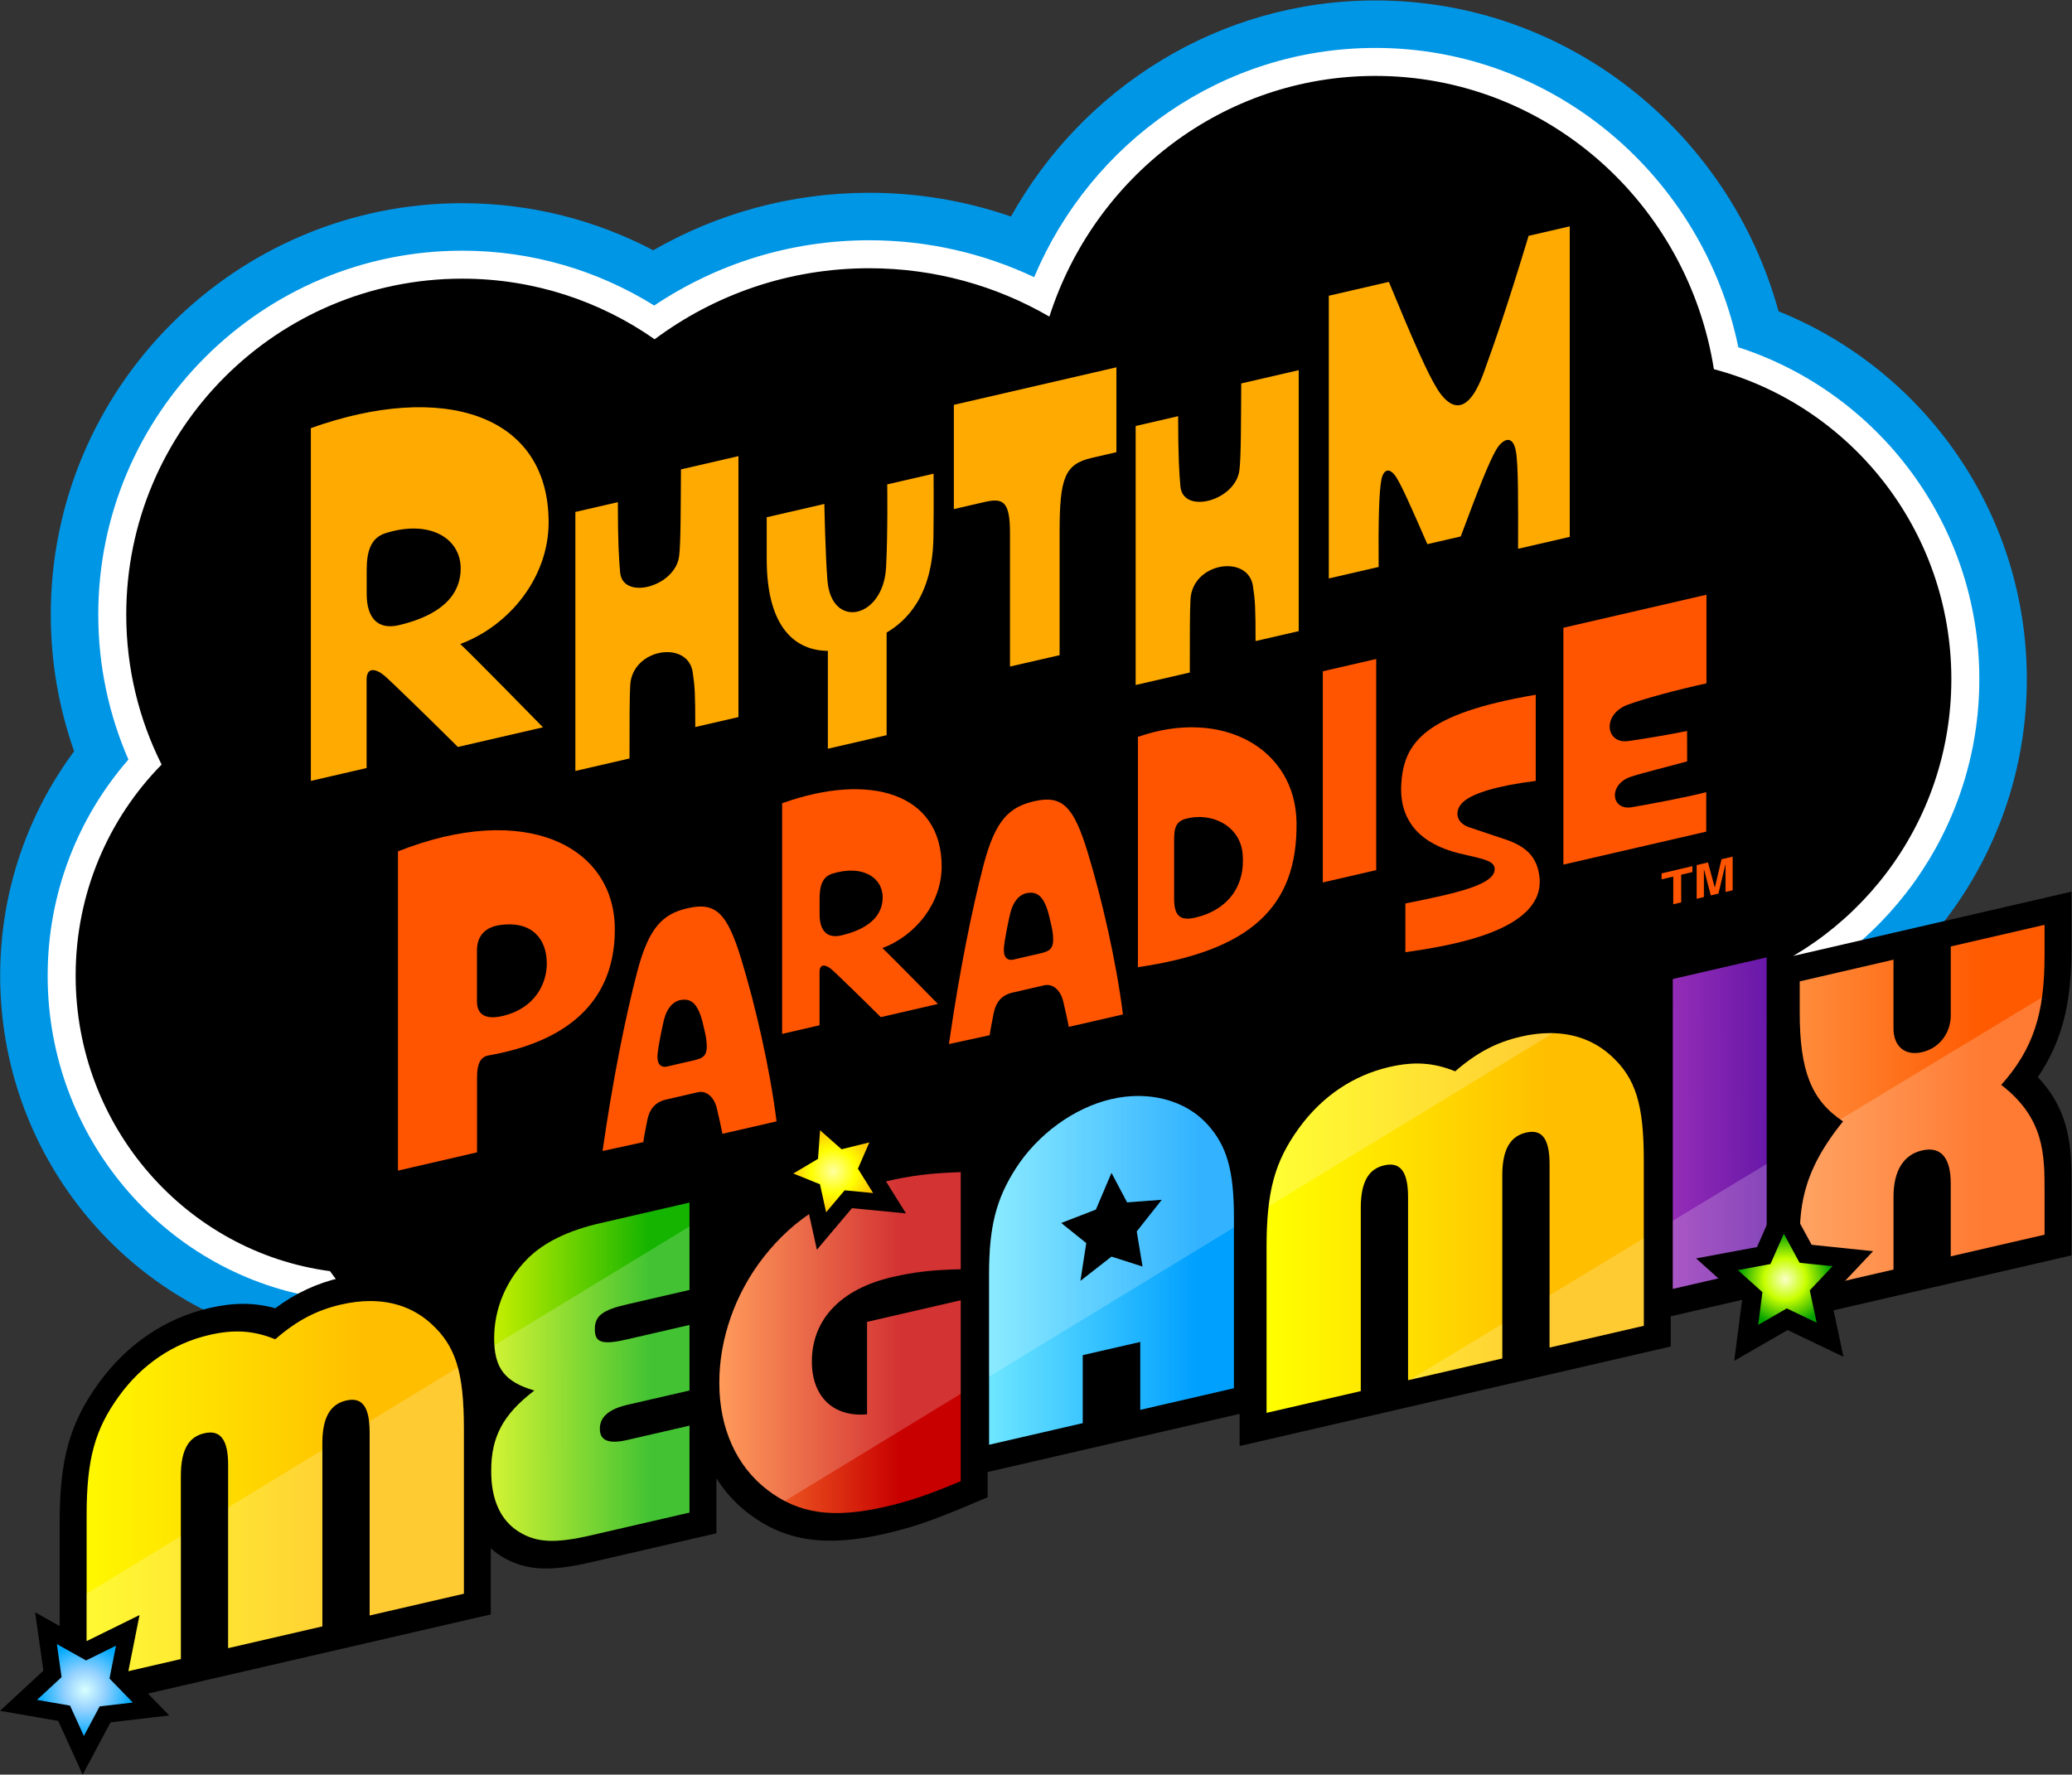 <?xml version="1.0" encoding="UTF-8" standalone="no"?>
<!-- Created with Inkscape (http://www.inkscape.org/) -->

<svg
   version="1.1"
   id="svg2"
   width="666.667"
   height="571.084"
   viewBox="0 0 666.667 571.084"
   sodipodi:docname="RhYthm Paradise Megamix Logo.ai"
   xmlns:inkscape="http://www.inkscape.org/namespaces/inkscape"
   xmlns:sodipodi="http://sodipodi.sourceforge.net/DTD/sodipodi-0.dtd"
   xmlns="http://www.w3.org/2000/svg"
   xmlns:svg="http://www.w3.org/2000/svg">
  <rect x="0" y="0" width="666.667" height="571.084" fill="#333333" stroke="none"/>
  <defs
     id="defs6">
    <clipPath
       clipPathUnits="userSpaceOnUse"
       id="clipPath16">
      <path
         d="M 0,428.313 H 500 V 0 H 0 Z"
         id="path14" />
    </clipPath>
    <linearGradient
       x1="0"
       y1="0"
       x2="1"
       y2="0"
       gradientUnits="userSpaceOnUse"
       gradientTransform="matrix(59.114,-2e-7,-0.018,-59.114,434.394,160.934)"
       spreadMethod="pad"
       id="linearGradient52">
      <stop
         style="stop-opacity:1;stop-color:#ff8c3c"
         offset="0"
         id="stop46" />
      <stop
         style="stop-opacity:1;stop-color:#ff5a00"
         offset="0.75"
         id="stop48" />
      <stop
         style="stop-opacity:1;stop-color:#ff5a00"
         offset="1"
         id="stop50" />
    </linearGradient>
    <clipPath
       clipPathUnits="userSpaceOnUse"
       id="clipPath62">
      <path
         d="M 0,428.313 H 500 V 0 H 0 Z"
         id="path60" />
    </clipPath>
    <clipPath
       clipPathUnits="userSpaceOnUse"
       id="clipPath70">
      <path
         d="M 50.055,221.872 H 578.29 V -135.16 H 50.055 Z"
         id="path68" />
    </clipPath>
    <clipPath
       clipPathUnits="userSpaceOnUse"
       id="clipPath74">
      <path
         d="m 434.404,116.711 v 10.33 c -0.028,8.97 -0.015,17.764 10.461,30.657 -7.674,5.077 -10.461,12.265 -10.461,26.286 v 7.519 l 22.633,5.237 v -16.659 c 0,-3.875 2.411,-6.701 6.913,-5.662 4.502,1.039 6.913,4.979 6.913,8.854 l 0.002,16.659 22.634,5.226 v -7.531 c 0,-14.021 -2.788,-22.496 -10.461,-31.116 10.461,-8.046 10.461,-16.85 10.461,-25.827 v -10.33 l -22.634,-5.225 v 17.576 c 0,6.268 -2.413,9.035 -6.915,7.996 -4.502,-1.04 -6.913,-4.921 -6.913,-11.188 v -17.576 z"
         id="path72" />
    </clipPath>
    <linearGradient
       x1="0"
       y1="0"
       x2="1"
       y2="0"
       gradientUnits="userSpaceOnUse"
       gradientTransform="matrix(39.136,9.035,0.087,-41.138,392.223,152.004)"
       spreadMethod="pad"
       id="linearGradient108">
      <stop
         style="stop-opacity:1;stop-color:#aa37be"
         offset="0"
         id="stop104" />
      <stop
         style="stop-opacity:1;stop-color:#5f14a5"
         offset="1"
         id="stop106" />
    </linearGradient>
    <clipPath
       clipPathUnits="userSpaceOnUse"
       id="clipPath118">
      <path
         d="M 0,428.313 H 500 V 0 H 0 Z"
         id="path116" />
    </clipPath>
    <clipPath
       clipPathUnits="userSpaceOnUse"
       id="clipPath126">
      <path
         d="M 50.055,221.872 H 578.29 V -135.16 H 50.055 Z"
         id="path124" />
    </clipPath>
    <clipPath
       clipPathUnits="userSpaceOnUse"
       id="clipPath130">
      <path
         d="m 403.767,192.073 22.66,5.231 v -74.807 l -22.66,-5.232 z"
         id="path128" />
    </clipPath>
    <linearGradient
       x1="0"
       y1="0"
       x2="1"
       y2="0"
       gradientUnits="userSpaceOnUse"
       gradientTransform="matrix(91.197,21.055,5.45e-5,-91.197,305.717,125.667)"
       spreadMethod="pad"
       id="linearGradient166">
      <stop
         style="stop-opacity:1;stop-color:#ffff00"
         offset="0"
         id="stop160" />
      <stop
         style="stop-opacity:1;stop-color:#ffbe00"
         offset="0.75"
         id="stop162" />
      <stop
         style="stop-opacity:1;stop-color:#ffbe00"
         offset="1"
         id="stop164" />
    </linearGradient>
    <clipPath
       clipPathUnits="userSpaceOnUse"
       id="clipPath176">
      <path
         d="M 0,428.313 H 500 V 0 H 0 Z"
         id="path174" />
    </clipPath>
    <clipPath
       clipPathUnits="userSpaceOnUse"
       id="clipPath184">
      <path
         d="M -34.869,313.585 H 578.29 V -135.16 H -34.869 Z"
         id="path182" />
    </clipPath>
    <clipPath
       clipPathUnits="userSpaceOnUse"
       id="clipPath188">
      <path
         d="m 388.958,173.471 c -5.556,5.105 -13.053,6.719 -21.832,4.693 -5.896,-1.362 -10.641,-3.826 -15.885,-8.382 -5.244,2.134 -9.961,2.415 -15.885,1.047 -8.753,-2.021 -16.277,-7.104 -21.832,-14.773 -5.844,-8.067 -7.812,-15.257 -7.812,-28.804 V 87.337 l 22.744,5.25 v 44.238 c 0,6.667 2.149,9.456 5.658,10.266 3.51,0.811 5.755,-0.964 5.755,-7.631 V 95.222 l 22.744,5.251 v 44.238 c 0,6.667 2.245,9.478 5.755,10.288 3.509,0.811 5.658,-0.986 5.658,-7.653 v -44.238 l 22.743,5.251 v 39.915 c 0,13.547 -1.968,19.828 -7.811,25.197"
         id="path186" />
    </clipPath>
    <linearGradient
       x1="0"
       y1="0"
       x2="1"
       y2="0"
       gradientUnits="userSpaceOnUse"
       gradientTransform="matrix(59.095,13.643,0,-59.095,238.738,117.952)"
       spreadMethod="pad"
       id="linearGradient228">
      <stop
         style="stop-opacity:1;stop-color:#6ee6ff"
         offset="0"
         id="stop222" />
      <stop
         style="stop-opacity:1;stop-color:#00a0ff"
         offset="0.85"
         id="stop224" />
      <stop
         style="stop-opacity:1;stop-color:#00a0ff"
         offset="1"
         id="stop226" />
    </linearGradient>
    <clipPath
       clipPathUnits="userSpaceOnUse"
       id="clipPath238">
      <path
         d="M 0,428.313 H 500 V 0 H 0 Z"
         id="path236" />
    </clipPath>
    <clipPath
       clipPathUnits="userSpaceOnUse"
       id="clipPath246">
      <path
         d="M -34.869,313.585 H 494.066 V -52.243 H -34.869 Z"
         id="path244" />
    </clipPath>
    <clipPath
       clipPathUnits="userSpaceOnUse"
       id="clipPath250">
      <path
         d="m 275.791,122.654 -7.506,2.4 -7.506,-5.866 1.408,9.131 -6.046,4.856 8.375,3.244 3.769,8.866 3.769,-7.126 8.376,0.624 -6.046,-7.648 z m 15.685,34.282 c -5.346,5.928 -14.22,8.221 -23.191,6.15 -8.97,-2.071 -17.831,-8.468 -23.171,-16.854 -4.681,-7.349 -6.376,-14.021 -6.376,-25.367 V 79.639 l 22.606,5.219 v 16.417 l 13.883,3.185 V 88.063 l 22.605,5.219 v 41.226 c 0,11.346 -1.683,17.247 -6.356,22.428"
         id="path248" />
    </clipPath>
    <linearGradient
       x1="0"
       y1="0"
       x2="1"
       y2="0"
       gradientUnits="userSpaceOnUse"
       gradientTransform="matrix(58.345,13.47,0.129,-61.33,173.626,94.672)"
       spreadMethod="pad"
       id="linearGradient286">
      <stop
         style="stop-opacity:1;stop-color:#ff8232"
         offset="0"
         id="stop280" />
      <stop
         style="stop-opacity:1;stop-color:#c80000"
         offset="0.75"
         id="stop282" />
      <stop
         style="stop-opacity:1;stop-color:#c80000"
         offset="1"
         id="stop284" />
    </linearGradient>
    <clipPath
       clipPathUnits="userSpaceOnUse"
       id="clipPath296">
      <path
         d="M 0,428.313 H 500 V 0 H 0 Z"
         id="path294" />
    </clipPath>
    <clipPath
       clipPathUnits="userSpaceOnUse"
       id="clipPath304">
      <path
         d="M -34.869,313.585 H 494.066 V -52.243 H -34.869 Z"
         id="path302" />
    </clipPath>
    <clipPath
       clipPathUnits="userSpaceOnUse"
       id="clipPath308">
      <path
         d="m 231.893,70.849 c -7.563,-3.177 -12.052,-4.757 -18.134,-6.161 -12.705,-2.933 -20.948,-1.729 -28.485,4.021 -7.506,5.728 -11.648,14.899 -11.648,25.914 0,10.544 3.815,21.499 10.654,30.255 7.459,9.548 16.944,15.415 29.838,18.391 5.657,1.306 10.405,1.955 17.775,2.178 v -23.44 c -6.928,-0.14 -11.251,-0.669 -16.561,-1.895 -12.365,-2.855 -19.376,-10.221 -19.376,-20.376 0,-8.535 5.244,-13.495 13.331,-12.747 v 22.308 l 22.606,5.219 z"
         id="path306" />
    </clipPath>
    <linearGradient
       x1="0"
       y1="0"
       x2="1"
       y2="0"
       gradientUnits="userSpaceOnUse"
       gradientTransform="matrix(47.974,11.076,0.106,-50.428,118.527,89.627)"
       spreadMethod="pad"
       id="linearGradient344">
      <stop
         style="stop-opacity:1;stop-color:#c8f000"
         offset="0"
         id="stop338" />
      <stop
         style="stop-opacity:1;stop-color:#14b400"
         offset="0.8"
         id="stop340" />
      <stop
         style="stop-opacity:1;stop-color:#14b400"
         offset="1"
         id="stop342" />
    </linearGradient>
    <clipPath
       clipPathUnits="userSpaceOnUse"
       id="clipPath354">
      <path
         d="M 0,428.313 H 500 V 0 H 0 Z"
         id="path352" />
    </clipPath>
    <clipPath
       clipPathUnits="userSpaceOnUse"
       id="clipPath362">
      <path
         d="M -34.869,313.585 H 494.066 V -52.243 H -34.869 Z"
         id="path360" />
    </clipPath>
    <clipPath
       clipPathUnits="userSpaceOnUse"
       id="clipPath366">
      <path
         d="m 142.658,57.779 c -8.86,-2.045 -13.258,-1.752 -17.472,0.892 -4.4,2.761 -6.624,7.782 -6.624,14.627 0,8.28 2.87,13.663 10.433,19.434 -7.149,2.068 -9.716,5.407 -9.716,12.666 0,7.066 2.885,13.87 7.867,18.965 3.93,4.019 9.798,6.958 17.803,8.783 l 21.473,4.957 v -21.087 l -15.07,-3.479 c -5.962,-1.376 -7.784,-2.772 -7.784,-6.029 0,-3.257 1.822,-3.811 7.784,-2.435 l 15.07,3.48 V 92.744 l -15.07,-3.479 c -5.962,-1.377 -6.569,-4.173 -6.569,-5.747 0,-1.683 0.607,-4.125 6.569,-2.748 l 15.07,3.479 V 63.266 Z"
         id="path364" />
    </clipPath>
    <linearGradient
       x1="0"
       y1="0"
       x2="1"
       y2="0"
       gradientUnits="userSpaceOnUse"
       gradientTransform="matrix(101.588,23.453,6.07e-5,-101.588,12.604,59.069)"
       spreadMethod="pad"
       id="linearGradient402">
      <stop
         style="stop-opacity:1;stop-color:#ffff00"
         offset="0"
         id="stop396" />
      <stop
         style="stop-opacity:1;stop-color:#ffbe00"
         offset="0.75"
         id="stop398" />
      <stop
         style="stop-opacity:1;stop-color:#ffbe00"
         offset="1"
         id="stop400" />
    </linearGradient>
    <clipPath
       clipPathUnits="userSpaceOnUse"
       id="clipPath412">
      <path
         d="M 0,428.313 H 500 V 0 H 0 Z"
         id="path410" />
    </clipPath>
    <clipPath
       clipPathUnits="userSpaceOnUse"
       id="clipPath420">
      <path
         d="M -34.869,313.585 H 494.066 V -52.243 H -34.869 Z"
         id="path418" />
    </clipPath>
    <clipPath
       clipPathUnits="userSpaceOnUse"
       id="clipPath424">
      <path
         d="m 104.154,108.792 c -5.556,5.104 -13.053,6.719 -21.833,4.692 -5.896,-1.361 -10.64,-3.826 -15.885,-8.381 -5.244,2.134 -9.96,2.414 -15.884,1.047 C 41.798,104.129 34.275,99.046 28.719,91.376 22.876,83.309 20.908,76.12 20.908,62.573 V 22.657 l 22.743,5.251 v 44.238 c 0,6.667 2.149,9.456 5.659,10.266 3.509,0.81 5.755,-0.964 5.755,-7.631 V 30.543 l 22.743,5.251 v 44.238 c 0,6.666 2.245,9.478 5.755,10.288 3.51,0.81 5.658,-0.987 5.658,-7.653 V 38.429 l 22.744,5.25 v 39.916 c 0,13.547 -1.968,19.828 -7.811,25.197"
         id="path422" />
    </clipPath>
    <radialGradient
       fx="0"
       fy="0"
       cx="0"
       cy="0"
       r="1"
       gradientUnits="userSpaceOnUse"
       gradientTransform="matrix(11.215,0,0,-11.215,430.899,119.576)"
       spreadMethod="pad"
       id="radialGradient460">
      <stop
         style="stop-opacity:1;stop-color:#faffc8"
         offset="0"
         id="stop454" />
      <stop
         style="stop-opacity:1;stop-color:#c8ff00"
         offset="0.45"
         id="stop456" />
      <stop
         style="stop-opacity:1;stop-color:#00a000"
         offset="1"
         id="stop458" />
    </radialGradient>
    <clipPath
       clipPathUnits="userSpaceOnUse"
       id="clipPath470">
      <path
         d="M 0,428.313 H 500 V 0 H 0 Z"
         id="path468" />
    </clipPath>
    <radialGradient
       fx="0"
       fy="0"
       cx="0"
       cy="0"
       r="1"
       gradientUnits="userSpaceOnUse"
       gradientTransform="matrix(9.766,0,0,-9.766,201.117,145.636)"
       spreadMethod="pad"
       id="radialGradient494">
      <stop
         style="stop-opacity:1;stop-color:#ffffa0"
         offset="0"
         id="stop488" />
      <stop
         style="stop-opacity:1;stop-color:#ffff00"
         offset="0.55"
         id="stop490" />
      <stop
         style="stop-opacity:1;stop-color:#ffc800"
         offset="1"
         id="stop492" />
    </radialGradient>
    <clipPath
       clipPathUnits="userSpaceOnUse"
       id="clipPath504">
      <path
         d="M 0,428.313 H 500 V 0 H 0 Z"
         id="path502" />
    </clipPath>
    <radialGradient
       fx="0"
       fy="0"
       cx="0"
       cy="0"
       r="1"
       gradientUnits="userSpaceOnUse"
       gradientTransform="matrix(11.333,0,0,-11.333,20.494,20.419)"
       spreadMethod="pad"
       id="radialGradient528">
      <stop
         style="stop-opacity:1;stop-color:#d9ffff"
         offset="0"
         id="stop522" />
      <stop
         style="stop-opacity:1;stop-color:#96d2ff"
         offset="0.42"
         id="stop524" />
      <stop
         style="stop-opacity:1;stop-color:#00aaff"
         offset="1"
         id="stop526" />
    </radialGradient>
    <clipPath
       clipPathUnits="userSpaceOnUse"
       id="clipPath538">
      <path
         d="M 0,428.313 H 500 V 0 H 0 Z"
         id="path536" />
    </clipPath>
  </defs>
  <sodipodi:namedview
     id="namedview4"
     pagecolor="#ffffff"
     bordercolor="#000000"
     borderopacity="0.25"
     inkscape:showpageshadow="2"
     inkscape:pageopacity="0.0"
     inkscape:pagecheckerboard="0"
     inkscape:deskcolor="#d1d1d1" />
  <g
     id="g8"
     inkscape:groupmode="layer"
     inkscape:label="RhYthm Paradise Megamix Logo"
     transform="matrix(1.333,0,0,-1.333,0,571.084)">
    <g
       id="g10">
      <g
         id="g12"
         clip-path="url(#clipPath16)">
        <g
           id="g18"
           transform="translate(489.222,264.465)">
          <path
             d="m 0,0 c 0,40.209 -24.848,74.696 -59.934,88.802 -11.846,43.229 -50.983,75.047 -97.31,75.047 -37.68,0 -70.6,-21.05 -87.954,-52.164 -10.732,3.711 -22.245,5.732 -34.223,5.732 -18.96,0 -36.762,-5.053 -52.132,-13.883 -13.785,7.254 -29.469,11.368 -46.097,11.368 -54.765,0 -99.319,-44.554 -99.319,-99.319 0,-11.56 1.993,-22.663 5.64,-32.99 -11.203,-15.094 -17.855,-33.859 -17.855,-54.174 0,-43.04 29.849,-79.129 69.628,-88.056 18.044,-21.137 46.142,-34.75 77.649,-34.75 21.313,0 41.066,6.23 57.203,16.804 12.124,-5.121 25.571,-7.974 39.718,-7.974 23.756,0 45.536,8.048 62.396,21.373 7.134,-1.508 14.528,-2.308 22.105,-2.308 49.155,0 90.646,33.408 102.982,78.708 C -23.707,-73.087 0,-39.273 0,0"
             style="fill:#0096e6;fill-opacity:1;fill-rule:nonzero;stroke:none"
             id="path20" />
        </g>
        <g
           id="g22"
           transform="translate(477.758,264.465)">
          <path
             d="m 0,0 c 0,37.435 -24.464,69.226 -58.168,80.117 -8.52,41.221 -44.565,72.268 -87.612,72.268 -36.921,0 -68.69,-22.838 -82.362,-55.344 -12.088,5.712 -25.584,8.913 -39.815,8.913 -19.185,0 -37.036,-5.811 -51.896,-15.76 -13.46,8.389 -29.339,13.244 -46.334,13.244 -48.443,0 -87.854,-39.411 -87.854,-87.855 0,-12.431 2.601,-24.266 7.279,-34.994 -12.116,-13.901 -19.494,-32.17 -19.494,-52.17 0,-38.919 27.902,-71.313 64.413,-77.595 15.747,-20.385 41.878,-33.747 71.4,-33.747 21.32,0 40.871,6.972 56.021,18.521 12.151,-6.173 26.089,-9.691 40.9,-9.691 23.1,0 44.071,8.559 59.448,22.415 7.986,-2.179 16.385,-3.35 25.053,-3.35 45.831,0 84.202,32.537 93.238,75.723 C -23.316,-67.71 0,-36.546 0,0"
             style="fill:#ffffff;fill-opacity:1;fill-rule:nonzero;stroke:none"
             id="path24" />
        </g>
        <g
           id="g26"
           transform="translate(471.003,264.465)">
          <path
             d="m 0,0 c 0,35.904 -24.329,66.089 -57.319,74.831 -6.327,40.133 -40.493,70.798 -81.706,70.798 -36.744,0 -67.877,-24.379 -78.685,-58.107 -12.789,7.423 -27.643,11.676 -43.492,11.676 -19.41,0 -37.331,-6.376 -51.788,-17.147 -13.157,9.21 -29.161,14.631 -46.441,14.631 -44.79,0 -81.099,-36.309 -81.099,-81.099 0,-13.016 3.084,-25.306 8.534,-36.207 -12.816,-13.028 -20.749,-31.048 -20.749,-50.957 0,-36.563 26.754,-66.735 61.389,-71.333 14.264,-19.99 39.23,-33.254 67.668,-33.254 21.437,0 40.896,7.545 55.296,19.815 12.07,-6.952 26.332,-10.984 41.625,-10.984 22.801,0 43.324,8.941 57.674,23.21 8.462,-2.689 17.474,-4.145 26.827,-4.145 43.981,0 80.462,32.084 87.331,74.122 C -23.165,-64.613 0,-35.033 0,0"
             style="fill:#000000;fill-opacity:1;fill-rule:nonzero;stroke:none"
             id="path28" />
        </g>
        <g
           id="g30"
           transform="translate(500,213.161)">
          <path
             d="m 0,0 -72.098,-16.66 v -87.792 L 0,-87.807 v 16.834 c 0,8.345 -0.001,17.657 -8.131,26.198 C -2.349,-36.292 0,-27.087 0,-14.032 Z"
             style="fill:#000000;fill-opacity:1;fill-rule:nonzero;stroke:none"
             id="path32" />
        </g>
      </g>
    </g>
    <g
       id="g34">
      <g
         id="g36">
        <g
           id="g42">
          <g
             id="g44">
            <path
               d="m 470.866,199.932 -0.003,-16.659 c 0,-3.874 -2.411,-7.814 -6.913,-8.854 v 0 c -4.502,-1.039 -6.913,1.787 -6.913,5.662 v 0 16.659 l -22.633,-5.237 v -7.519 c 0,-14.021 2.787,-21.209 10.461,-26.286 v 0 C 434.389,144.805 434.376,136.011 434.404,127.04 v 0 -10.329 l 22.633,5.226 v 17.576 c 0,6.267 2.411,10.148 6.913,11.188 v 0 c 4.502,1.039 6.916,-1.729 6.916,-7.995 v 0 -17.577 l 22.633,5.225 v 10.33 c 0,8.976 0,17.781 -10.462,25.828 v 0 c 7.674,8.619 10.462,17.093 10.462,31.115 v 0 7.531 z"
               style="fill:url(#linearGradient52);stroke:none"
               id="path54" />
          </g>
        </g>
      </g>
    </g>
    <g
       id="g56">
      <g
         id="g58"
         clip-path="url(#clipPath62)">
        <g
           id="g64">
          <g
             id="g66" />
          <g
             id="g86">
            <g
               clip-path="url(#clipPath70)"
               opacity="0.2"
               id="g84">
              <g
                 id="g82">
                <g
                   clip-path="url(#clipPath74)"
                   id="g80">
                  <g
                     transform="translate(78.898,-135.16)"
                     id="g78">
                    <path
                       d="m 0,0 -28.843,54.89 499.419,302.143 28.815,-54.918 z"
                       style="fill:#ffffff;fill-opacity:1;fill-rule:nonzero;stroke:none"
                       id="path76" />
                  </g>
                </g>
              </g>
            </g>
          </g>
        </g>
        <g
           id="g88"
           transform="translate(397.265,197.073)">
          <path
             d="m 0,0 v -87.811 l 35.664,8.234 V 8.234 Z"
             style="fill:#000000;fill-opacity:1;fill-rule:nonzero;stroke:none"
             id="path90" />
        </g>
      </g>
    </g>
    <g
       id="g92">
      <g
         id="g94">
        <g
           id="g100">
          <g
             id="g102">
            <path
               d="m 403.766,192.073 v -74.807 l 22.661,5.23 v 74.808 z"
               style="fill:url(#linearGradient108);stroke:none"
               id="path110" />
          </g>
        </g>
      </g>
    </g>
    <g
       id="g112">
      <g
         id="g114"
         clip-path="url(#clipPath118)">
        <g
           id="g120">
          <g
             id="g122" />
          <g
             id="g142">
            <g
               clip-path="url(#clipPath126)"
               opacity="0.2"
               id="g140">
              <g
                 id="g138">
                <g
                   clip-path="url(#clipPath130)"
                   id="g136">
                  <g
                     transform="translate(78.898,-135.16)"
                     id="g134">
                    <path
                       d="m 0,0 -28.843,54.89 499.419,302.143 28.815,-54.918 z"
                       style="fill:#ffffff;fill-opacity:1;fill-rule:nonzero;stroke:none"
                       id="path132" />
                  </g>
                </g>
              </g>
            </g>
          </g>
        </g>
        <g
           id="g144"
           transform="translate(393.864,178.87)">
          <path
             d="m 0,0 c -6.809,6.257 -16.056,8.261 -26.738,5.795 -5.832,-1.346 -10.869,-3.674 -15.885,-7.392 -5.015,1.402 -10.052,1.404 -15.884,0.058 -10.683,-2.467 -19.929,-8.74 -26.739,-18.142 -6.945,-9.589 -9.407,-18.339 -9.407,-33.438 V -99.537 L 9.408,-75.512 v 46.418 C 9.408,-13.995 6.946,-6.381 0,0"
             style="fill:#000000;fill-opacity:1;fill-rule:nonzero;stroke:none"
             id="path146" />
        </g>
      </g>
    </g>
    <g
       id="g148">
      <g
         id="g150">
        <g
           id="g156">
          <g
             id="g158">
            <path
               d="m 367.125,178.163 c -5.895,-1.361 -10.639,-3.825 -15.884,-8.381 v 0 c -5.244,2.134 -9.961,2.415 -15.885,1.047 v 0 c -8.753,-2.02 -16.276,-7.104 -21.832,-14.774 v 0 c -5.844,-8.066 -7.811,-15.256 -7.811,-28.803 v 0 -39.915 l 22.743,5.251 v 44.237 c 0,6.667 2.148,9.456 5.658,10.266 v 0 c 3.51,0.81 5.755,-0.964 5.755,-7.631 v 0 -44.237 l 22.744,5.25 v 44.238 c 0,6.666 2.245,9.478 5.754,10.289 v 0 c 3.51,0.81 5.659,-0.988 5.659,-7.654 v 0 -44.238 l 22.744,5.251 v 39.915 c 0,13.547 -1.969,19.828 -7.812,25.197 v 0 c -4,3.675 -9.008,5.542 -14.775,5.542 v 0 c -2.243,0 -4.6,-0.282 -7.058,-0.85"
               style="fill:url(#linearGradient166);stroke:none"
               id="path168" />
          </g>
        </g>
      </g>
    </g>
    <g
       id="g170">
      <g
         id="g172"
         clip-path="url(#clipPath176)">
        <g
           id="g178">
          <g
             id="g180" />
          <g
             id="g204">
            <g
               clip-path="url(#clipPath184)"
               opacity="0.2"
               id="g202">
              <g
                 id="g200">
                <g
                   clip-path="url(#clipPath188)"
                   id="g198">
                  <g
                     transform="translate(-4.784,-52.243)"
                     id="g192">
                    <path
                       d="m 0,0 -30.085,61.978 498.85,303.85 30.085,-61.978 z"
                       style="fill:#ffffff;fill-opacity:1;fill-rule:nonzero;stroke:none"
                       id="path190" />
                  </g>
                  <g
                     transform="translate(78.898,-135.16)"
                     id="g196">
                    <path
                       d="m 0,0 -28.843,54.89 499.419,302.143 28.815,-54.918 z"
                       style="fill:#ffffff;fill-opacity:1;fill-rule:nonzero;stroke:none"
                       id="path194" />
                  </g>
                </g>
              </g>
            </g>
          </g>
        </g>
        <g
           id="g206"
           transform="translate(296.687,162.028)">
          <path
             d="M 0,0 C -6.499,7.207 -17.382,10.104 -28.401,7.56 -39.407,5.019 -50.282,-2.9 -56.783,-13.108 c -5.589,-8.776 -7.667,-16.786 -7.667,-29.555 v -47.728 l 72.098,16.645 v 47.728 C 7.648,-13.234 5.575,-6.182 0,0"
             style="fill:#000000;fill-opacity:1;fill-rule:nonzero;stroke:none"
             id="path208" />
        </g>
      </g>
    </g>
    <g
       id="g210">
      <g
         id="g212">
        <g
           id="g218">
          <g
             id="g220">
            <path
               d="m 268.285,163.086 c -8.97,-2.071 -17.83,-8.468 -23.171,-16.854 v 0 c -4.681,-7.349 -6.376,-14.021 -6.376,-25.367 v 0 -41.226 l 22.606,5.218 v 16.418 l 13.883,3.184 V 88.063 l 22.605,5.219 v 41.226 c 0,11.346 -1.683,17.246 -6.356,22.428 v 0 c -4.051,4.492 -10.129,6.897 -16.739,6.897 v 0 c -2.113,0 -4.279,-0.245 -6.452,-0.747 m -6.099,-34.767 -6.045,4.857 8.375,3.242 3.769,8.867 3.77,-7.126 8.375,0.624 -6.046,-7.648 1.407,-8.481 -7.506,2.4 -7.506,-5.865 z"
               style="fill:url(#linearGradient228);stroke:none"
               id="path230" />
          </g>
        </g>
      </g>
    </g>
    <g
       id="g232">
      <g
         id="g234"
         clip-path="url(#clipPath238)">
        <g
           id="g240">
          <g
             id="g242" />
          <g
             id="g262">
            <g
               clip-path="url(#clipPath246)"
               opacity="0.2"
               id="g260">
              <g
                 id="g258">
                <g
                   clip-path="url(#clipPath250)"
                   id="g256">
                  <g
                     transform="translate(-4.784,-52.243)"
                     id="g254">
                    <path
                       d="m 0,0 -30.085,61.978 498.85,303.85 30.085,-61.978 z"
                       style="fill:#ffffff;fill-opacity:1;fill-rule:nonzero;stroke:none"
                       id="path252" />
                  </g>
                </g>
              </g>
            </g>
          </g>
        </g>
        <g
           id="g264"
           transform="translate(233.172,152.117)">
          <path
             d="m 0,0 c -7.464,-0.227 -12.628,-0.862 -19.054,-2.346 -14.574,-3.364 -25.874,-10.395 -34.544,-21.495 -7.912,-10.129 -12.449,-22.942 -12.449,-35.155 0,-12.724 4.818,-23.407 13.566,-30.082 8.807,-6.72 18.696,-8.171 33.068,-4.853 6.285,1.451 10.985,3.043 19.342,6.553 l 5.294,2.223 V 0.159 Z"
             style="fill:#000000;fill-opacity:1;fill-rule:nonzero;stroke:none"
             id="path266" />
        </g>
      </g>
    </g>
    <g
       id="g268">
      <g
         id="g270">
        <g
           id="g276">
          <g
             id="g278">
            <path
               d="m 214.117,143.269 c -12.893,-2.976 -22.378,-8.843 -29.837,-18.391 v 0 c -6.839,-8.756 -10.654,-19.711 -10.654,-30.255 v 0 c 0,-11.015 4.142,-20.187 11.648,-25.914 v 0 c 7.537,-5.75 15.78,-6.954 28.485,-4.021 v 0 c 6.082,1.404 10.571,2.985 18.134,6.161 v 0 43.667 l -22.606,-5.219 V 86.989 c -8.087,-0.748 -13.331,4.213 -13.331,12.747 v 0 c 0,10.156 7.01,17.521 19.376,20.376 v 0 c 5.31,1.226 9.633,1.755 16.561,1.895 v 0 23.44 c -7.37,-0.223 -12.118,-0.872 -17.776,-2.178"
               style="fill:url(#linearGradient286);stroke:none"
               id="path288" />
          </g>
        </g>
      </g>
    </g>
    <g
       id="g290">
      <g
         id="g292"
         clip-path="url(#clipPath296)">
        <g
           id="g298">
          <g
             id="g300" />
          <g
             id="g320">
            <g
               clip-path="url(#clipPath304)"
               opacity="0.2"
               id="g318">
              <g
                 id="g316">
                <g
                   clip-path="url(#clipPath308)"
                   id="g314">
                  <g
                     transform="translate(-4.784,-52.243)"
                     id="g312">
                    <path
                       d="m 0,0 -30.085,61.978 498.85,303.85 30.085,-61.978 z"
                       style="fill:#ffffff;fill-opacity:1;fill-rule:nonzero;stroke:none"
                       id="path310" />
                  </g>
                </g>
              </g>
            </g>
          </g>
        </g>
        <g
           id="g322"
           transform="translate(144.967,139.652)">
          <path
             d="m 0,0 c -9.516,-2.146 -16.657,-5.806 -21.858,-11.124 -6.566,-6.715 -10.332,-15.692 -10.332,-24.631 0,-6.252 1.651,-10.665 5.319,-13.728 -4.127,-5.339 -6.036,-11.27 -6.036,-18.373 0,-8.804 3.074,-15.386 8.891,-19.037 6.299,-3.952 12.976,-3.497 21.706,-1.482 l 30.267,6.988 V 6.454 Z"
             style="fill:#000000;fill-opacity:1;fill-rule:nonzero;stroke:none"
             id="path324" />
        </g>
      </g>
    </g>
    <g
       id="g326">
      <g
         id="g328">
        <g
           id="g334">
          <g
             id="g336">
            <path
               d="m 144.949,133.146 c -8.005,-1.824 -13.873,-4.764 -17.803,-8.783 v 0 c -4.982,-5.095 -7.867,-11.899 -7.867,-18.965 v 0 c 0,-7.259 2.567,-10.597 9.716,-12.666 v 0 c -7.562,-5.77 -10.433,-11.154 -10.433,-19.434 v 0 c 0,-6.846 2.224,-11.867 6.624,-14.627 v 0 c 4.214,-2.644 8.612,-2.937 17.471,-0.892 v 0 l 23.766,5.487 V 84.249 L 151.352,80.77 c -5.961,-1.376 -6.569,1.064 -6.569,2.748 v 0 c 0,1.573 0.608,4.371 6.569,5.747 v 0 l 15.071,3.479 v 15.809 l -15.071,-3.48 c -5.961,-1.376 -7.784,-0.822 -7.784,2.436 v 0 c 0,3.256 1.823,4.652 7.784,6.028 v 0 l 15.071,3.479 v 21.087 z"
               style="fill:url(#linearGradient344);stroke:none"
               id="path346" />
          </g>
        </g>
      </g>
    </g>
    <g
       id="g348">
      <g
         id="g350"
         clip-path="url(#clipPath354)">
        <g
           id="g356">
          <g
             id="g358" />
          <g
             id="g378">
            <g
               clip-path="url(#clipPath362)"
               opacity="0.2"
               id="g376">
              <g
                 id="g374">
                <g
                   clip-path="url(#clipPath366)"
                   id="g372">
                  <g
                     transform="translate(-4.784,-52.243)"
                     id="g370">
                    <path
                       d="m 0,0 -30.085,61.978 498.85,303.85 30.085,-61.978 z"
                       style="fill:#ffffff;fill-opacity:1;fill-rule:nonzero;stroke:none"
                       id="path368" />
                  </g>
                </g>
              </g>
            </g>
          </g>
        </g>
        <g
           id="g380"
           transform="translate(109.059,114.19)">
          <path
             d="m 0,0 c -6.81,6.257 -16.056,8.261 -26.738,5.795 -5.834,-1.347 -10.87,-3.675 -15.884,-7.392 -5.015,1.402 -10.052,1.404 -15.885,0.058 -10.683,-2.467 -19.929,-8.74 -26.738,-18.141 -6.946,-9.589 -9.408,-18.339 -9.408,-33.439 v -46.417 l 104.06,24.025 v 46.417 C 9.407,-13.995 6.946,-6.381 0,0"
             style="fill:#000000;fill-opacity:1;fill-rule:nonzero;stroke:none"
             id="path382" />
        </g>
      </g>
    </g>
    <g
       id="g384">
      <g
         id="g386">
        <g
           id="g392">
          <g
             id="g394">
            <path
               d="m 82.321,113.484 c -5.896,-1.361 -10.641,-3.825 -15.885,-8.381 v 0 c -5.244,2.134 -9.96,2.415 -15.884,1.047 v 0 C 41.799,104.129 34.275,99.046 28.719,91.376 v 0 C 22.876,83.309 20.908,76.119 20.908,62.572 v 0 -39.914 l 22.744,5.25 v 44.238 c 0,6.667 2.148,9.456 5.658,10.266 v 0 c 3.509,0.81 5.755,-0.965 5.755,-7.631 v 0 -44.239 l 22.743,5.252 v 44.238 c 0,6.666 2.245,9.478 5.755,10.288 v 0 c 3.51,0.81 5.658,-0.987 5.658,-7.653 v 0 -44.239 l 22.744,5.252 v 39.915 c 0,13.546 -1.968,19.828 -7.812,25.197 v 0 c -4,3.675 -9.007,5.541 -14.774,5.541 v 0 c -2.243,0.001 -4.6,-0.282 -7.058,-0.849"
               style="fill:url(#linearGradient402);stroke:none"
               id="path404" />
          </g>
        </g>
      </g>
    </g>
    <g
       id="g406">
      <g
         id="g408"
         clip-path="url(#clipPath412)">
        <g
           id="g414">
          <g
             id="g416" />
          <g
             id="g436">
            <g
               clip-path="url(#clipPath420)"
               opacity="0.2"
               id="g434">
              <g
                 id="g432">
                <g
                   clip-path="url(#clipPath424)"
                   id="g430">
                  <g
                     transform="translate(-4.784,-52.243)"
                     id="g428">
                    <path
                       d="m 0,0 -30.085,61.978 498.85,303.85 30.085,-61.978 z"
                       style="fill:#ffffff;fill-opacity:1;fill-rule:nonzero;stroke:none"
                       id="path426" />
                  </g>
                </g>
              </g>
            </g>
          </g>
        </g>
        <g
           id="g438"
           transform="translate(452.111,126.369)">
          <path
             d="m 0,0 -14.832,1.545 -7.143,13.144 -6.043,-13.695 -14.7,-2.734 11.114,-9.975 -1.91,-14.748 12.886,7.423 13.48,-6.456 -3.101,14.629 z"
             style="fill:#000000;fill-opacity:1;fill-rule:nonzero;stroke:none"
             id="path440" />
        </g>
      </g>
    </g>
    <g
       id="g442">
      <g
         id="g444">
        <g
           id="g450">
          <g
             id="g452">
            <path
               d="m 427.338,123.261 -7.866,-1.462 5.934,-5.327 -1.021,-7.895 6.9,3.975 7.204,-3.45 -1.656,7.811 5.493,5.824 -7.95,0.828 -3.809,7.011 z"
               style="fill:url(#radialGradient460);stroke:none"
               id="path462" />
          </g>
        </g>
      </g>
    </g>
    <g
       id="g464">
      <g
         id="g466"
         clip-path="url(#clipPath470)">
        <g
           id="g472"
           transform="translate(211.728,146.626)">
          <path
             d="m 0,0 5.222,12.008 -12.708,-3.137 -9.816,8.668 -0.941,-13.061 -11.283,-6.687 12.152,-4.902 2.82,-12.794 8.462,10.028 13.043,-1.257 z"
             style="fill:#000000;fill-opacity:1;fill-rule:nonzero;stroke:none"
             id="path474" />
        </g>
      </g>
    </g>
    <g
       id="g476">
      <g
         id="g478">
        <g
           id="g484">
          <g
             id="g486">
            <path
               d="m 197.447,148.655 -5.963,-3.534 6.431,-2.594 1.491,-6.762 4.472,5.299 6.872,-0.662 -3.671,5.879 2.76,6.348 -6.707,-1.656 -5.189,4.582 z"
               style="fill:url(#radialGradient494);stroke:none"
               id="path496" />
          </g>
        </g>
      </g>
    </g>
    <g
       id="g498">
      <g
         id="g500"
         clip-path="url(#clipPath504)">
        <g
           id="g506"
           transform="translate(30.897,24.527)">
          <path
             d="M 0,0 2.779,13.994 -10.002,7.7 l -12.42,6.966 1.999,-14.096 -10.474,-9.695 14.053,-2.431 5.9,-12.971 6.727,12.624 14.166,1.662 z"
             style="fill:#000000;fill-opacity:1;fill-rule:nonzero;stroke:none"
             id="path508" />
        </g>
      </g>
    </g>
    <g
       id="g510">
      <g
         id="g512">
        <g
           id="g518">
          <g
             id="g520">
            <path
               d="m 14.863,23.538 -5.934,-5.493 7.977,-1.381 3.339,-7.341 3.809,7.149 8.005,0.938 -5.631,5.796 1.574,7.922 -7.232,-3.561 -7.039,3.947 z"
               style="fill:url(#radialGradient528);stroke:none"
               id="path530" />
          </g>
        </g>
      </g>
    </g>
    <g
       id="g532">
      <g
         id="g534"
         clip-path="url(#clipPath538)">
        <g
           id="g540"
           transform="translate(416.494,213.094)">
          <path
             d="M 0,0 V 6.784 L -1.706,-0.402 -3.554,-0.838 -5.22,5.553 v -6.784 l -1.747,-0.412 v 8.121 l 2.729,0.644 1.646,-6.054 0.02,0.005 1.605,6.82 2.694,0.635 V 0.407 Z m -12.613,-2.974 v 6.681 l -2.81,-0.663 V 4.48 L -7.99,6.232 V 4.797 l -2.709,-0.639 v -6.681 z"
             style="fill:#ff5500;fill-opacity:1;fill-rule:nonzero;stroke:none"
             id="path542" />
        </g>
        <g
           id="g544"
           transform="translate(392.826,258.261)">
          <path
             d="m 0,0 c 3.931,1.481 12.158,3.693 19.069,5.192 v 21.393 l -34.536,-7.973 v -57.178 l 34.481,7.96 v 9.526 c -4.534,-1.189 -13.877,-2.944 -17.99,-3.638 -5.01,-0.841 -5.723,5.539 -0.183,7.368 3.181,1.042 9.013,2.431 13.566,3.711 l -0.019,7.331 C 10.238,-7.149 4.644,-8.118 0.219,-8.739 -5.266,-9.525 -6.216,-2.34 0,0"
             style="fill:#ff5500;fill-opacity:1;fill-rule:nonzero;stroke:none"
             id="path546" />
        </g>
        <g
           id="g548"
           transform="translate(360.764,218.862)">
          <path
             d="m 0,0 c -0.202,1.9 -3.489,2.33 -8.607,3.557 -8.95,2.223 -14.489,7.495 -13.923,16.757 0.602,9.997 5.663,16.97 32.451,21.519 V 21.036 C 0.254,19.827 -5.082,18.019 -7.346,16.168 -9.76,14.209 -9.619,11.001 -6.135,9.837 c 1.514,-0.506 5.99,-2 8.694,-2.907 5.191,-1.73 7.73,-4.383 8.26,-9.079 1.495,-13.245 -22.479,-16.719 -32.363,-18.17 V -8.551 C -9.703,-6.165 0.457,-4.074 0,0"
             style="fill:#ff5500;fill-opacity:1;fill-rule:nonzero;stroke:none"
             id="path550" />
        </g>
        <g
           id="g552"
           transform="translate(319.292,215.388)">
          <path
             d="m 0,0 v 50.973 l 12.889,2.975 V 2.976 Z"
             style="fill:#ff5500;fill-opacity:1;fill-rule:nonzero;stroke:none"
             id="path554" />
        </g>
        <g
           id="g556"
           transform="translate(288.485,206.886)">
          <path
             d="m 0,0 c -3.547,-0.821 -5.083,0.366 -5.083,4.516 v 13.09 c 0,3.017 -0.156,5.427 2.706,6.235 C 3.84,25.596 10.787,22.269 11.445,15.504 12.213,7.642 7.84,1.81 0,0 M -13.822,43.641 V -11.957 C 13.054,-8.026 24.755,2.358 24.462,23 24.207,40.899 6.436,50.735 -13.822,43.641"
             style="fill:#ff5500;fill-opacity:1;fill-rule:nonzero;stroke:none"
             id="path558" />
        </g>
        <g
           id="g560"
           transform="translate(251.17,198.275)">
          <path
             d="m 0,0 -6.49,-1.498 c -1.632,-0.377 -2.56,0.639 -2.359,2.906 0.183,2.121 1.134,6.618 1.499,8.154 0.768,3.181 2.377,4.735 4.224,5.009 2.98,0.476 4.424,-1.7 5.576,-7.185 C 2.56,6.874 2.87,5.759 2.998,4.26 3.254,1.207 2.305,0.532 0,0 M 11.372,24.371 C 7.971,35.524 5.219,38.276 -1.554,36.712 -7.525,35.334 -10.919,32.225 -13.767,21.318 -16.564,10.604 -19.636,-4.571 -22.122,-21.903 l 9.836,2.139 c 0.183,1.371 0.512,2.98 0.987,5.43 0.512,2.468 1.847,4.233 4.498,4.845 2.182,0.504 6.245,1.442 7.679,1.773 2.052,0.474 3.93,-1.151 4.589,-3.894 0.438,-1.828 1.005,-4.406 1.352,-6.143 l 13.055,2.999 c -1.591,12.779 -5.12,28.046 -8.502,39.125"
             style="fill:#ff5500;fill-opacity:1;fill-rule:nonzero;stroke:none"
             id="path562" />
        </g>
        <g
           id="g564"
           transform="translate(203.042,202.595)">
          <path
             d="m 0,0 c -3.349,-0.785 -5.213,1.079 -5.213,5.066 v 3.852 c 0,2.778 0.54,5.188 3.017,5.973 C 4.998,17.17 10.009,14.069 10.009,9.2 10.009,4.649 6.526,1.533 0,0 m 24.25,16.645 c 0,17.7 -17.32,22.84 -38.503,15.272 V -23.77 l 9.028,2.085 v 12.853 c 0,2.184 1.606,1.803 3.091,0.479 1.042,-0.933 7.31,-7.004 11.689,-11.371 l 13.783,3.182 c 0,0 -12.016,12.273 -13.402,13.488 8.071,3.017 14.314,10.881 14.314,19.699"
             style="fill:#ff5500;fill-opacity:1;fill-rule:nonzero;stroke:none"
             id="path566" />
        </g>
        <g
           id="g568"
           transform="translate(167.562,172.459)">
          <path
             d="m 0,0 -6.49,-1.498 c -1.632,-0.377 -2.56,0.639 -2.359,2.906 0.183,2.121 1.134,6.618 1.499,8.154 0.768,3.181 2.377,4.735 4.224,5.009 2.98,0.476 4.424,-1.7 5.576,-7.185 C 2.56,6.874 2.87,5.759 2.998,4.26 3.254,1.207 2.305,0.532 0,0 M 11.372,24.371 C 7.971,35.524 5.219,38.276 -1.554,36.712 -7.525,35.334 -10.919,32.225 -13.767,21.318 -16.564,10.604 -19.636,-4.571 -22.122,-21.903 l 9.836,2.139 c 0.183,1.371 0.512,2.98 0.987,5.43 0.512,2.468 1.847,4.233 4.498,4.845 2.182,0.504 6.245,1.442 7.679,1.773 2.052,0.474 3.93,-1.151 4.589,-3.894 0.438,-1.828 1.005,-4.406 1.353,-6.143 l 13.054,2.999 c -1.591,12.779 -5.12,28.046 -8.502,39.125"
             style="fill:#ff5500;fill-opacity:1;fill-rule:nonzero;stroke:none"
             id="path570" />
        </g>
        <g
           id="g572"
           transform="translate(121.526,183.192)">
          <path
             d="m 0,0 c -4.059,-0.987 -6.399,0.073 -6.399,3.474 v 12.305 c 0,3.475 1.92,5.667 5.741,6.161 7.661,0.987 11.116,-3.492 11.116,-9.324 C 10.458,7.752 7.588,1.865 0,0 m -25.469,39.693 v -77.065 l 19.088,4.407 v 18.101 c 0,3.309 0.823,4.954 2.797,5.302 17.789,3.129 30.461,12.073 30.461,30.423 0,20.151 -21.648,30.991 -52.346,18.832"
             style="fill:#ff5500;fill-opacity:1;fill-rule:nonzero;stroke:none"
             id="path574" />
        </g>
        <g
           id="g576"
           transform="translate(368.967,371.487)">
          <path
             d="m 0,0 c -5.266,-17.387 -8.246,-25.889 -10.842,-33.055 -4.424,-12.195 -9.013,-7.405 -11.152,-4.004 -2.487,3.985 -5.869,11.737 -11.738,25.943 L -48.23,-14.462 V -82.71 l 12.03,2.777 c -0.092,10.879 0.091,18.265 0.676,21.135 0.531,2.578 2.085,2.944 3.657,0.384 1.298,-2.102 3.346,-6.655 7.423,-16.016 l 8.061,1.861 c 4.442,11.939 6.839,17.958 8.54,20.902 1.371,2.395 3.985,4.077 4.771,-0.348 0.604,-3.346 0.549,-12.422 0.531,-23.538 l 12.469,2.879 V 2.292 Z"
             style="fill:#ffaa00;fill-opacity:1;fill-rule:nonzero;stroke:none"
             id="path578" />
        </g>
        <g
           id="g580"
           transform="translate(299.601,335.853)">
          <path
             d="m 0,0 c -0.055,-9.324 -0.037,-17.826 -0.439,-20.934 -0.932,-7.423 -13.621,-10.768 -14.242,-3.931 -0.293,3.218 -0.549,7.469 -0.549,16.958 l -10.256,-2.368 v -62.527 l 13.072,3.018 c 0,9.927 0,14.241 0.164,17.641 0.458,8.959 13.914,10.988 15.084,3.2 0.53,-3.547 0.621,-5.247 0.621,-13.255 l 10.422,2.406 V 3.204 Z"
             style="fill:#ffaa00;fill-opacity:1;fill-rule:nonzero;stroke:none"
             id="path582" />
        </g>
        <g
           id="g584"
           transform="translate(230.236,330.688)">
          <path
             d="m 0,0 v -25.168 l 7.295,1.684 c 4.424,1.021 6.253,0.445 6.253,-7.386 v -32.308 l 11.975,2.744 v 29.637 c 0,13.164 1.236,16.486 7.752,17.99 l 5.96,1.376 V 9.058 Z"
             style="fill:#ffaa00;fill-opacity:1;fill-rule:nonzero;stroke:none"
             id="path586" />
        </g>
        <g
           id="g588"
           transform="translate(225.341,314.066)">
          <path
             d="m 0,0 -11.189,-2.583 c 0,0 0.164,-11.518 -0.274,-20.002 -0.64,-12.414 -13.146,-15.083 -14.151,-3.272 -0.512,6.198 -0.75,18.551 -0.75,18.551 l -13.913,-3.212 v -10.074 c 0,-16.995 7.224,-22.115 14.761,-22.182 v -23.624 l 14.179,3.273 v 24.768 c 4.878,2.877 11.131,8.991 11.306,23.137 C 0.073,-6.878 0,0 0,0"
             style="fill:#ffaa00;fill-opacity:1;fill-rule:nonzero;stroke:none"
             id="path590" />
        </g>
        <g
           id="g592"
           transform="translate(164.363,315.102)">
          <path
             d="m 0,0 c -0.055,-9.324 -0.037,-17.826 -0.439,-20.934 -0.932,-7.423 -13.621,-10.768 -14.242,-3.931 -0.293,3.218 -0.549,7.469 -0.549,16.958 l -10.256,-2.368 v -62.527 l 13.072,3.018 c 0,9.927 0,14.241 0.164,17.641 0.458,8.959 13.914,10.988 15.084,3.2 0.53,-3.547 0.621,-5.247 0.621,-13.255 l 10.422,2.406 V 3.204 Z"
             style="fill:#ffaa00;fill-opacity:1;fill-rule:nonzero;stroke:none"
             id="path594" />
        </g>
        <g
           id="g596"
           transform="translate(96.278,277.495)">
          <path
             d="m 0,0 c -4.991,-1.17 -7.77,1.609 -7.77,7.551 v 5.741 c 0,4.14 0.804,7.733 4.497,8.903 C 7.45,25.593 14.919,20.97 14.919,13.712 14.919,6.929 9.727,2.285 0,0 m 36.145,24.81 c 0,26.382 -25.815,34.043 -57.39,22.762 v -85.164 l 13.456,3.107 v 21.321 c 0,3.255 2.396,2.688 4.608,0.713 1.554,-1.389 10.896,-10.439 17.423,-16.948 l 20.543,4.743 c 0,0 -17.91,18.294 -19.976,20.104 12.03,4.497 21.336,16.218 21.336,29.362"
             style="fill:#ffaa00;fill-opacity:1;fill-rule:nonzero;stroke:none"
             id="path598" />
        </g>
      </g>
    </g>
  </g>
</svg>
